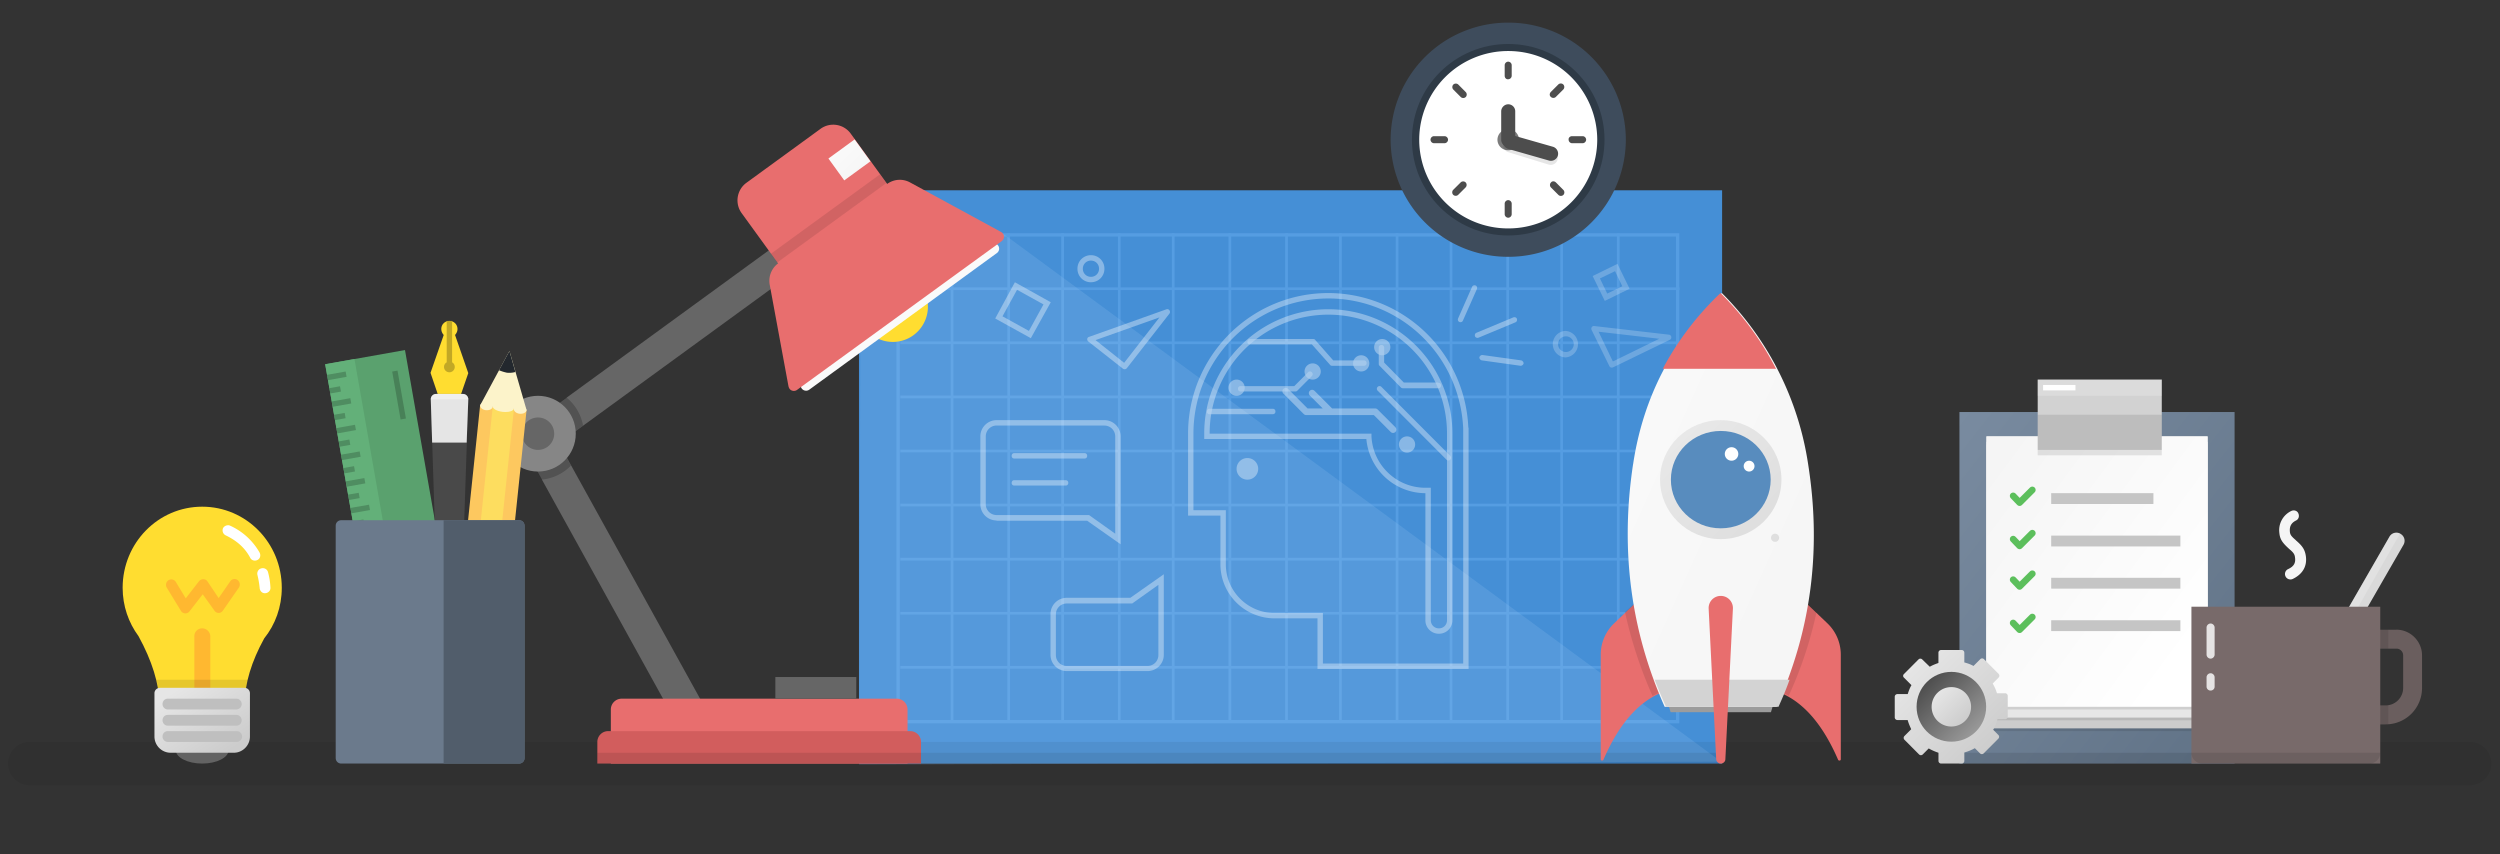<svg fill="none" xmlns="http://www.w3.org/2000/svg" viewBox="0 0 752 257">
  <rect x="0" y="0" width="752" height="257" fill="#333333" stroke="none"/>
  <path d="M258.38 57.24h259.63v172.44H258.38V57.24z" fill="#458FD6"/>
  <path opacity=".1" d="M518.01 226.43H258.38v3.25h259.63v-3.25z" fill="#000"/>
  <path d="M270.15 70.66v146.42h234.48V70.66H270.14z" stroke="#559DE2"/>
  <path d="M285.97 70.17h.81v147.07h-.81V70.17zM303 70.17h.82v147.07h-.81V70.17zM319.23 70.17h.82v147.07h-.82V70.17zM336.27 70.17h.81v147.07h-.8V70.17zM352.5 70.17h.81v147.07h-.81V70.17zM369.54 70.17h.81v147.07h-.81V70.17zM386.57 70.17h.82v147.07h-.81V70.17zM402.8 70.17h.81v147.07h-.8V70.17zM419.84 70.17h.81v147.07h-.81V70.17zM436.07 70.17h.8v147.07h-.8V70.17zM453.1 70.17h.82v147.07h-.82V70.17zM469.33 70.17h.81v147.07h-.8V70.17zM486.37 70.26h.81V217.4h-.81V70.26z" fill="#559DE2"/>
  <path d="M270.8 87.26v-.82h234.4v.82H270.8zM270.8 103.52v-.8h234.4v.8H270.8zM270.8 119.8v-.82h234.4v.81H270.8zM270.8 136.06v-.81h234.4v.81H270.8zM270.8 152.33v-.82h234.4v.82H270.8zM270.8 168.6v-.82h234.4v.82H270.8zM270.8 184.86v-.8h234.4v.8H270.8zM270.8 201.13v-.81h234.4v.81H270.8z" fill="#559DE2"/>
  <path opacity=".2" d="M301.7 70.26L517.7 229.1l-259.3.9.4-128.52 42.92-31.23z" fill="#97C5F1"/>
  <g opacity=".6">
    <path opacity=".6" d="M397.93 199.59h42.2v-70.77c-1.06-21.96-18.91-39.04-40.57-39.04a40.63 40.63 0 00-40.57 40.67v23.02h9.74v16.27c0 8.05 6.57 14.64 14.6 14.64h14.6v15.2zM396.31 186h-12.98a16.3 16.3 0 01-16.23-16.26v-14.65h-9.73v-24.64c0-23.35 18.9-42.3 42.19-42.3a42.23 42.23 0 0142.1 40.26c0 .17.09.25.09.41v72.4H396.3V186z" fill="#fff"/>
    <path opacity=".6" d="M414.4 117.52a.79.79 0 010-1.14.78.78 0 011.14 0l20.69 20.74c.32.32.32.81 0 1.14a.78.78 0 01-1.14 0l-20.69-20.74zM440.04 96.45c-.16.4-.65.57-1.05.4-.4-.16-.57-.65-.4-1.05l4.21-9.52c.16-.4.65-.57 1.06-.4.4.16.56.64.4 1.05l-4.22 9.52zM444.75 101.57c-.4.16-.9 0-1.06-.4-.16-.41 0-.9.4-1.06l11.12-4.64c.41-.16.9 0 1.06.4.16.41 0 .9-.4 1.07l-11.12 4.63zM445.72 108.4a.95.95 0 01-.73-.89c.08-.4.49-.73.9-.73l11.68 1.62c.4.09.73.5.73.9a.95.95 0 01-.9.73l-11.68-1.63z" fill="#fff"/>
    <path opacity=".6" d="M363.86 130.45h48.68v.81a16.25 16.25 0 0016.22 15.46h1.63v39.85a2.4 2.4 0 002.43 2.44 2.4 2.4 0 002.44-2.44v-56.12a35.74 35.74 0 00-35.7-35.8 35.74 35.74 0 00-35.7 35.8zm64.9 17.9A17.9 17.9 0 01411 132.06h-48.77v-1.62a37.37 37.37 0 0137.33-37.42 37.37 37.37 0 0137.32 37.42v56.12a4.02 4.02 0 01-4.06 4.07 4.02 4.02 0 01-4.06-4.07v-38.23z" fill="#fff"/>
    <path opacity=".6" d="M394.6 103.6h-18.57c-.49 0-.81-.32-.81-.8 0-.5.32-.82.8-.82h19c.24 0 .48.08.56.24l5.44 6.18h9.25c.48 0 .8.33.8.82 0 .49-.32.81-.8.81h-9.58c-.24 0-.49-.08-.57-.24l-5.51-6.19zM299.76 128a3.26 3.26 0 00-3.24 3.26v20.42a3.26 3.26 0 003.24 3.25h27.83l7.87 5.61v-29.28a3.26 3.26 0 00-3.25-3.25h-32.45zm0 28.56a4.89 4.89 0 01-4.87-4.88v-20.42c0-2.68 2.2-4.88 4.87-4.88h32.45c2.68 0 4.87 2.2 4.87 4.88v32.46l-10.06-7.08h-27.26v-.08zM320.86 200.32a3.26 3.26 0 01-3.25-3.25v-12.29a3.26 3.26 0 013.25-3.25h19.71l7.87-5.61v21.15a3.26 3.26 0 01-3.24 3.25h-24.34zm0-20.5a4.89 4.89 0 00-4.87 4.88v12.28c0 2.69 2.19 4.88 4.87 4.88h24.34c2.67 0 4.87-2.2 4.87-4.88v-24.24L340 179.82h-19.14z" fill="#fff"/>
    <path opacity=".6" d="M305.12 137.93c-.5 0-.81-.32-.81-.81 0-.49.32-.82.8-.82h21.1c.49 0 .81.33.81.82 0 .49-.32.81-.8.81h-21.1zM305.12 146.06c-.5 0-.81-.32-.81-.8 0-.5.32-.82.8-.82h15.42c.49 0 .81.32.81.81 0 .49-.32.81-.8.81h-15.42zM375.22 144.28a3.25 3.25 0 10-.01-6.5 3.25 3.25 0 000 6.5zM432.66 115.16c.48 0 .81.32.81.8 0 .5-.33.82-.81.82h-10.71a.74.74 0 01-.57-.24l-6.4-6.5a.74.74 0 01-.25-.58v-4.88c0-.49.32-.81.8-.81.5 0 .82.32.82.81v4.48l5.92 6.01h10.39v.09zM393.47 111.98a.78.78 0 011.14 0c.32.33.32.82 0 1.14l-4.38 4.4a.73.73 0 01-.57.24h-16.47c-.49 0-.81-.33-.81-.82 0-.48.32-.8.8-.8h16.15l4.14-4.16zM363.86 124.6c-.49 0-.81-.33-.81-.82 0-.49.32-.82.8-.82h19c.48 0 .8.33.8.82 0 .49-.32.81-.8.81h-19z" fill="#fff"/>
    <path opacity=".6" d="M371.97 119.06a2.44 2.44 0 100-4.88 2.44 2.44 0 000 4.88zM394.69 114.18a2.44 2.44 0 100-4.87 2.44 2.44 0 000 4.87zM409.3 111.74a2.44 2.44 0 10-.01-4.87 2.44 2.44 0 000 4.87zM415.78 106.86a2.44 2.44 0 100-4.88 2.44 2.44 0 000 4.88zM423.08 136.14a2.44 2.44 0 100-4.87 2.44 2.44 0 000 4.87z" fill="#fff"/>
    <path opacity=".6" d="M386.74 117.68l6.16 6.18h20.77l5.36 5.37M394.69 118.25l5.43 5.45" stroke="#fff" stroke-width="2" stroke-linecap="round" stroke-linejoin="round"/>
    <path opacity=".6" d="M327.35 102.71c-.49-.4-.4-1.22.24-1.38l23.29-8.3c.73-.24 1.38.65.89 1.3l-12.82 16.43a.87.87 0 01-1.14.17l-10.46-8.22zm10.79 6.43l10.63-13.67-19.23 6.83 8.6 6.84zM328.16 84.9a4.02 4.02 0 01-4.06-4.07 4.02 4.02 0 014.06-4.07 4.02 4.02 0 014.05 4.07 4.02 4.02 0 01-4.05 4.07zm0-1.63a2.4 2.4 0 002.43-2.44 2.4 2.4 0 00-2.43-2.44 2.4 2.4 0 00-2.44 2.44 2.4 2.4 0 002.44 2.44z" fill="#fff"/>
    <g opacity=".6" fill="#fff">
      <path opacity=".6" d="M478.74 99.21c-.24-.57.17-1.22.81-1.14l22.48 2.6c.81.09.97 1.23.24 1.55l-17.12 8.3c-.4.16-.89 0-1.05-.4l-5.36-10.9zm6.41 9.52l13.96-6.83-18.26-2.12 4.3 8.95zM470.87 107.51a3.99 3.99 0 010-7.97 3.99 3.99 0 010 7.97zm0-1.63a2.36 2.36 0 100-4.71 2.36 2.36 0 000 4.71zM483.45 88.31l4.54-2.2-2.19-4.55-4.54 2.2 2.19 4.55zm-4.38-5.28l7.46-3.66 3.65 7.48-7.46 3.66-3.65-7.48z"/>
    </g>
    <path opacity=".6" d="M305.93 87.17l-4.38 7.98 7.95 4.39 4.38-7.97-7.95-4.4zm-.65-2.27l10.79 6.02-6 10.81-10.71-5.93 5.92-10.9z" fill="#fff"/>
  </g>
  <path opacity=".06" d="M8.5 223.18h734.82a6.52 6.52 0 010 13.01H8.5a6.52 6.52 0 010-13.01z" fill="#000"/>
  <path d="M203.37 217.27l8.52-4.74-47.19-85.36-8.52 4.74 47.19 85.36z" fill="#666"/>
  <path opacity=".2" d="M171.73 140.05a14 14 0 01-8.84 4.22l-6.73-12.36 8.51-4.72 7.06 12.86z" fill="#000"/>
  <path d="M186.99 210.16h82.75a3.26 3.26 0 013.25 3.25v16.27h-89.25v-16.27a3.26 3.26 0 013.25-3.25z" fill="#E86E6E"/>
  <path d="M182.93 219.92h90.87a3.26 3.26 0 013.24 3.26v6.5h-97.36v-6.5a3.26 3.26 0 013.25-3.26z" fill="#D25D5D"/>
  <path d="M165.1 135.55l78.78-57.37-5.72-7.9-78.77 57.38 5.72 7.9z" fill="#666"/>
  <path opacity=".2" d="M175.38 128l-10.3 7.5-5.76-7.9 11.03-8.05a14.09 14.09 0 015.03 8.46z" fill="#000"/>
  <path d="M161.83 141.84c6.28 0 11.36-5.1 11.36-11.4 0-6.28-5.08-11.38-11.36-11.38-6.27 0-11.36 5.1-11.36 11.39 0 6.29 5.1 11.39 11.36 11.39z" fill="#868686"/>
  <path d="M257.57 203.65h-24.34v6.51h24.34v-6.5z" fill="#666"/>
  <path d="M274.76 100.83a10.6 10.6 0 002.35-14.77 10.53 10.53 0 00-14.74-2.34 10.6 10.6 0 00-2.34 14.77 10.53 10.53 0 0014.74 2.34z" fill="#FFDD30"/>
  <path d="M241.52 114.6l56.45-41.12a1.62 1.62 0 111.9 2.63l-56.45 41.11a1.62 1.62 0 11-1.9-2.63z" fill="#FAFAFA"/>
  <path d="M224.5 55l22.33-16.26a6.5 6.5 0 019.06 1.44l11.44 15.79-32.82 23.9-11.44-15.78A6.54 6.54 0 01224.5 55z" fill="#E86E6E"/>
  <path d="M249.19 47.68l7.88-5.74 4.76 6.58-7.88 5.74-4.76-6.58z" fill="url(#paint0_linear)"/>
  <path opacity=".1" d="M233.77 78.98l32.82-23.91-1.9-2.63-32.83 23.9 1.9 2.64z" fill="#000"/>
  <path d="M234.1 79.18l32.77-23.86a6.42 6.42 0 016.92-.42l27.32 14.87c.8.42 1.11 1.4.7 2.2-.16.21-.3.42-.5.57l-61.56 44.74c-.73.53-1.75.37-2.27-.36-.14-.2-.22-.44-.3-.69l-5.66-30.64a6.53 6.53 0 012.59-6.4z" fill="#E86E6E"/>
  <path opacity=".1" d="M277.04 226.43h-97.36v3.25h97.36v-3.25z" fill="#000"/>
  <path d="M161.83 135.33a4.87 4.87 0 100-9.75 4.87 4.87 0 000 9.75z" fill="#666"/>
  <path d="M672.17 123.94H589.4v105.74h82.76V123.94z" fill="url(#paint1_linear)"/>
  <path d="M664.05 133.7h-66.53v85.4h66.53v-85.4z" fill="#CCC"/>
  <path d="M664.05 131.26h-66.53v84.6h66.53v-84.6z" fill="#E6E6E6"/>
  <path d="M597.52 132.89h66.53v79.71h-66.53V132.9z" fill="#EBEBEB"/>
  <path d="M664.05 131.26h-66.53v81.34h66.53v-81.34z" fill="url(#paint2_linear)"/>
  <path d="M617 164.37v-3.26h38.86v3.26h-38.87zM617 177.06v-3.26h38.86v3.26h-38.87zM617 189.83v-3.26h38.86v3.26h-38.87zM617 151.6v-3.26h30.75v3.26H617z" fill="#C5C5C5"/>
  <path d="M650.26 114.18h-37.32v21.15h37.32v-21.15z" fill="#D2D2D2"/>
  <path opacity=".2" d="M650.26 114.18h-37.32v4.88h37.32v-4.88z" fill="#fff"/>
  <path d="M624.3 115.8h-9.74v1.63h9.74v-1.62z" fill="#fff"/>
  <path opacity=".1" d="M650.26 124.75h-37.32v10.58h37.32v-10.58zM650.26 135.33h-37.32v1.63h37.32v-1.63z" fill="#000"/>
  <path d="M664.05 212.6h-66.53v.81h66.53v-.8zM664.05 215.85h-66.53v.82h66.53v-.81zM664.05 219.1h-66.53v.82h66.53v-.81z" fill="#000" fill-opacity=".1"/>
  <path opacity=".1" d="M672.17 226.43H589.4v3.25h82.76v-3.25z" fill="#000"/>
  <path d="M605.56 149.16l1.94 2.03 3.82-3.82M605.56 162.17l1.94 2.03 3.82-3.82M605.56 174.37l1.94 2.03 3.82-3.82M605.56 187.39l1.94 2.03 3.82-3.82" stroke="#5CBF5C" stroke-width="2" stroke-linecap="round" stroke-linejoin="round"/>
  <path d="M583.08 199.42v-3.09c0-.49.4-.81.81-.81h6.17c.49 0 .81.4.81.81v2.93c.97.25 1.87.57 2.76 1.06l2.03-2.03a.78.78 0 011.13 0l4.38 4.39c.33.32.33.81 0 1.14l-1.78 1.79c.57.9.97 1.87 1.3 2.92h2.43c.49 0 .81.41.81.82v6.18c0 .49-.4.81-.8.81h-2.28c-.33 1.14-.73 2.2-1.3 3.17l1.54 1.55c.33.33.33.81 0 1.14l-4.38 4.4a.78.78 0 01-1.13 0l-1.55-1.55c-.97.57-2.02.97-3.16 1.3v2.52c0 .49-.4.81-.81.81h-6.17a.81.81 0 01-.8-.81v-2.44a15.9 15.9 0 01-2.93-1.3l-1.78 1.79a.78.78 0 01-1.14 0l-4.38-4.4a.79.79 0 010-1.13l2.03-2.04c-.4-.9-.81-1.79-1.06-2.76h-3.08a.81.81 0 01-.81-.82v-6.18c0-.49.4-.81.8-.81h3.1c.32-.98.64-1.87 1.13-2.69l-2.2-2.2c-.4-.32-.4-.8-.07-1.13l4.38-4.4a.78.78 0 011.13 0l2.27 2.2c.82-.49 1.7-.81 2.6-1.14z" fill="url(#paint3_linear)"/>
  <path d="M586.98 223.1c5.78 0 10.46-4.7 10.46-10.5s-4.68-10.5-10.46-10.5c-5.78 0-10.47 4.7-10.47 10.5s4.69 10.5 10.47 10.5z" fill="url(#paint4_linear)"/>
  <path d="M586.98 218.54a5.93 5.93 0 10-.02-11.86 5.93 5.93 0 00.01 11.86z" fill="url(#paint5_linear)"/>
  <path d="M97.8 109.56l24.02-4.26 17.7 100.92-24 4.25L97.8 109.56z" fill="#5AA16E"/>
  <path d="M115.54 210.47l8.8-1.56L106.62 108l-8.8 1.56 17.73 100.92z" fill="#63B079"/>
  <path opacity=".2" d="M120.5 126.18l1.6-.29-2.53-14.41-1.6.28 2.53 14.42z" fill="#000"/>
  <path d="M98.37 112.75l5.6-1 .28 1.6-5.6 1-.28-1.6zm1.4 8l5.61-.98.28 1.6-5.6.99-.28-1.6zm-.7-4l3.2-.56.29 1.6-3.2.56-.29-1.6zm1.41 8.01l3.2-.56.28 1.6-3.2.56-.28-1.6zm1.4 8.01l3.21-.56.28 1.6-3.2.57-.28-1.6zm1.42 8.01l3.2-.56.28 1.6-3.2.57-.28-1.6zm1.4 8.01l3.2-.56.29 1.6-3.2.57-.28-1.6zm-3.52-20.02l5.6-1 .29 1.6-5.6 1-.28-1.6zm1.41 8l5.6-.98.29 1.6-5.6 1-.29-1.61zm1.41 8.02l5.6-1 .29 1.61-5.6 1-.29-1.61zm1.4 8l5.61-.98.28 1.6-5.6 1-.28-1.61zm1.42 8.02l5.6-1 .28 1.61-5.6 1-.28-1.61zm-.7-4l3.2-.57.28 1.6-3.2.57-.29-1.6zm1.4 8l3.2-.56.28 1.6-3.2.57-.28-1.6zm1.4 8.01l3.21-.56.28 1.6-3.2.57-.28-1.6zm1.42 8.02l3.2-.57.28 1.6-3.2.57-.28-1.6zm1.4 8l3.2-.56.29 1.6-3.2.57-.28-1.6zm-3.52-20.02l5.6-1 .29 1.61-5.6 1-.29-1.61zm1.41 8.01l5.6-1 .29 1.61-5.6 1-.29-1.61zm1.41 8.01l5.6-1 .29 1.61-5.6 1-.29-1.61zm1.4 8.01l5.61-1 .28 1.61-5.6 1-.28-1.61zm1.42 8.01l5.6-.99.28 1.6-5.6 1-.28-1.6zm-.7-4l3.2-.57.28 1.6-3.2.57-.29-1.6zm1.4 8l3.2-.56.28 1.6-3.2.57-.28-1.6z" fill="#000" fill-opacity=".2"/>
  <path d="M144.42 121.9l13.97 1.47-10.18 97.31-13.98-1.47 10.19-97.32z" fill="#FDC85F"/>
  <path d="M148.22 122.3l6.38.67-10.2 97.31-6.38-.67 10.2-97.32z" fill="#FDDD5F"/>
  <path d="M144.44 121.89l8.8-16.32 5.16 17.8-13.97-1.48z" fill="#FCF3CA"/>
  <path d="M150.1 111.37l3.14-5.8 1.79 6.32c-.84.24-1.67.31-2.55.22a12.9 12.9 0 01-2.37-.74z" fill="#23282E"/>
  <path d="M148.24 122.26c-.07.71 1.27 1.44 3.01 1.63 1.74.18 3.21-.25 3.29-.97.07-.71-1.28-1.44-3.02-1.62-1.74-.19-3.2.25-3.28.96zM146.16 123.38c1.04.11 2-.36 2.07-1.09.07-.72-.75-1.38-1.8-1.5-1.05-.1-1.8.72-2 1.1-.07.73.68 1.38 1.72 1.5z" fill="#FCF3CA"/>
  <path d="M156.32 124.45c1.05.12 2-.36 2.07-1.09-.25-.68-.75-1.38-1.8-1.5-1.05-.1-2 .37-2.07 1.1 0 .73.75 1.38 1.8 1.5z" fill="#FCF3CA"/>
  <path d="M136.88 100.77l3.98 11.46-2.44 7.08h-6.49l-2.43-7.16 3.97-11.39a2.75 2.75 0 01-.73-1.78 2.4 2.4 0 012.44-2.44 2.4 2.4 0 012.43 2.44c0 .73-.32 1.3-.73 1.78z" fill="#FFDD30"/>
  <path d="M135.99 108.98c.49.24.81.81.81 1.38 0 .9-.73 1.63-1.62 1.63-.9 0-1.63-.73-1.63-1.63 0-.57.33-1.14.82-1.38V96.54h1.62v12.44z" fill="#C2A825"/>
  <path d="M131.2 118.5h8.03c.9 0 1.63.73 1.63 1.62v.08l-3.25 96.72h-4.87l-3.16-96.71a1.6 1.6 0 011.62-1.71c-.08 0-.08 0 0 0z" fill="#494949"/>
  <path d="M131.2 118.5h8.03c.9 0 1.63.73 1.63 1.62v.08l-.49 12.94h-10.38l-.41-12.93a1.6 1.6 0 011.62-1.71c-.08 0-.08 0 0 0z" fill="#E5E5E5"/>
  <path opacity=".4" d="M131.2 118.5h8.03c.9 0 1.63.73 1.63 1.62h-11.28c0-.9.65-1.62 1.62-1.62-.08 0-.08 0 0 0z" fill="#fff"/>
  <path d="M102.6 156.48h53.56c.89 0 1.62.73 1.62 1.62v69.96c0 .9-.73 1.62-1.63 1.62h-53.54c-.9 0-1.63-.73-1.63-1.62V158.1c0-.9.73-1.62 1.63-1.62z" fill="#6B7A8C"/>
  <path d="M133.44 156.48h22.72c.89 0 1.62.73 1.62 1.62v69.96c0 .9-.73 1.62-1.63 1.62h-22.71v-73.2z" fill="#515D6B"/>
  <path d="M60.82 229.68c4.4 0 7.95-1.82 7.95-4.06 0-2.25-3.56-4.07-7.95-4.07-4.39 0-7.95 1.82-7.95 4.07 0 2.24 3.56 4.06 7.95 4.06z" fill="#636363"/>
  <path d="M41.67 191.37c-3-4.06-4.78-9.1-4.78-14.56 0-13.5 10.7-24.4 23.93-24.4s23.94 10.9 23.94 24.4c0 5.78-1.95 11.06-5.28 15.21-3.81 6.92-5.84 13.5-5.92 19.77H48c-.16-6.18-2.27-13.02-6.33-20.42z" fill="#FFDD30"/>
  <path d="M60.82 189.01c1.3 0 2.44 1.06 2.44 2.44v15.46h-4.8v-15.46a2.33 2.33 0 012.36-2.44z" fill="#FFB830"/>
  <path d="M74.53 204.47c-.24 1.06-.48 2.2-.64 3.25H47.68c-.16-1.06-.4-2.11-.65-3.25h27.5z" fill="#000" fill-opacity=".1"/>
  <path d="M48.08 206.9h25.48c.9 0 1.62.74 1.62 1.63v13.02c0 2.68-2.19 4.88-4.87 4.88H51.33a4.89 4.89 0 01-4.87-4.88v-13.02c0-.89.73-1.62 1.62-1.62z" fill="url(#paint6_linear)"/>
  <path d="M50.52 210.16H71.2a1.63 1.63 0 010 3.25H50.5c-.88 0-1.61-.73-1.61-1.62 0-.9.65-1.63 1.62-1.63zM50.52 215.04H71.2a1.63 1.63 0 010 3.25H50.5c-.88 0-1.61-.73-1.61-1.62 0-.9.65-1.63 1.62-1.63zM50.52 219.92H71.2a1.63 1.63 0 010 3.26H50.5c-.88 0-1.61-.74-1.61-1.63 0-.9.65-1.63 1.62-1.63z" fill="#BFBFBF"/>
  <path d="M64.47 183.64c.65.98 1.95.98 2.6 0l4.79-6.91c.48-.73.32-1.7-.41-2.28a1.56 1.56 0 00-2.19.4l-3.49 5.05-3.33-4.96c-.56-.9-1.86-.97-2.6-.08l-3.97 5.12-3-4.96a1.58 1.58 0 00-2.19-.49 1.67 1.67 0 00-.49 2.28l4.22 6.91a1.56 1.56 0 002.6.17l3.97-5.13 3.5 4.88z" fill="#FFB830"/>
  <path d="M67.88 161.03a1.67 1.67 0 01-.81-2.11c.32-.73 1.38-1.14 2.1-.82a19.4 19.4 0 018.93 8.14c.4.81.17 1.79-.65 2.2-.8.4-1.78.16-2.19-.66-1.54-2.93-3.97-5.12-7.38-6.75zM77.45 173c-.24-.9.25-1.8 1.14-2.03.9-.25 1.79.24 2.03 1.13.4 1.47.65 3.01.73 4.64.08.9-.65 1.63-1.54 1.7-.9.09-1.63-.64-1.7-1.54a27.96 27.96 0 00-.66-3.9z" fill="#fff"/>
  <path d="M712.33 195.11v17.08h5.27a5.27 5.27 0 005.27-5.28v-9.76c0-1.14-.89-2.04-2.02-2.04h-8.52zm8.52-5.7c4.22 0 7.7 3.5 7.7 7.74v9.76c0 6.1-4.86 10.98-10.95 10.98h-10.95v-28.47h14.2z" fill="#6A5E5E"/>
  <path opacity=".1" d="M718.41 217.89H707.05v-28.47h11.36v5.7h-6.08v17.07h5.27c.24 0 .57 0 .81-.08v5.78z" fill="#000"/>
  <path d="M722.06 160.57a2.4 2.4 0 01.9 3.33l-34.08 59.17a2.39 2.39 0 01-3.33.9 2.4 2.4 0 01-.89-3.34l34.07-59.17a2.39 2.39 0 013.33-.9z" fill="#D9D9D9"/>
  <path d="M685.72 224.07c-.09 0-.09-.08-.17-.08a2.5 2.5 0 01-.89-3.34l34.08-59.13a2.4 2.4 0 013.16-.98l-36.18 63.53z" fill="#fff" fill-opacity=".2"/>
  <path d="M715.98 182.5h-56.8v47.18h56.8V182.5z" fill="#786A6A"/>
  <path d="M663.73 188.77c0-.65.56-1.22 1.22-1.22.64 0 1.21.57 1.21 1.22v8.13c0 .65-.57 1.22-1.21 1.22-.66 0-1.22-.57-1.22-1.22v-8.13zm0 14.97c0-.66.56-1.23 1.22-1.23.64 0 1.21.57 1.21 1.23v2.84c0 .57-.49 1.14-1.21 1.14a1.2 1.2 0 01-1.22-1.22v-2.76z" fill="#E5E3E3"/>
  <path d="M689.2 153.71a6.4 6.4 0 00-3.57 6.59c.17 1.95.98 3 2.76 4.64l.16.16c1.3 1.06 1.7 1.63 1.79 2.6.24 1.63-.33 2.69-2.11 3.5a1.63 1.63 0 00-.73 2.2c.4.8 1.38 1.13 2.2.73 3-1.47 4.37-3.9 3.88-7-.32-1.95-1.13-3-2.92-4.55l-.16-.17c-1.22-1.05-1.62-1.54-1.7-2.44-.16-1.62.4-2.68 1.86-3.41.82-.4 1.06-1.38.65-2.2-.32-.73-1.3-1.06-2.1-.65z" fill="#F5F5F5"/>
  <path opacity=".1" d="M715.98 226.43a3.26 3.26 0 01-3.25 3.25h-50.3a3.26 3.26 0 01-3.25-3.25h56.8z" fill="#000"/>
  <path d="M453.67 77.25a35.3 35.3 0 0035.38-35.22 35.3 35.3 0 00-35.38-35.22 35.3 35.3 0 00-35.37 35.22 35.3 35.3 0 0035.37 35.22z" fill="#3E4C5C"/>
  <path d="M453.67 70.83c16 0 28.97-12.9 28.97-28.8s-12.97-28.8-28.97-28.8c-16 0-28.96 12.9-28.96 28.8s12.97 28.8 28.96 28.8z" fill="#2E3A46"/>
  <path d="M453.67 68.71a26.73 26.73 0 0026.78-26.68 26.73 26.73 0 00-26.78-26.68 26.73 26.73 0 00-26.77 26.68 26.73 26.73 0 0026.77 26.68z" fill="#fff"/>
  <path d="M453.67 45.2a3.2 3.2 0 003.25-3.17 3.2 3.2 0 00-3.25-3.17 3.2 3.2 0 00-3.24 3.17 3.2 3.2 0 003.24 3.17z" fill="#7B7B7B"/>
  <path d="M453.67 18.55c.57 0 1.05.49 1.05 1.06v3.17c0 .57-.48 1.06-1.05 1.06-.57.08-1.06-.4-1.06-1.06v-3.17c0-.57.49-1.06 1.06-1.06zM453.67 60.2c.57 0 1.05.49 1.05 1.06v3.17c0 .57-.48 1.06-1.05 1.06-.57 0-1.06-.5-1.06-1.06v-3.17c0-.57.49-1.06 1.06-1.06zM477.11 42.02c0 .57-.49 1.06-1.06 1.06h-3.16c-.57 0-1.05-.5-1.05-1.06-.08-.57.4-1.06 1.05-1.06h3.17c.56 0 1.05.49 1.05 1.06zM435.57 42.02c0 .57-.49 1.06-1.06 1.06h-3.16c-.57 0-1.05-.5-1.05-1.06 0-.57.48-1.06 1.05-1.06h3.16c.57 0 1.06.49 1.06 1.06zM470.24 25.42c.4.4.4 1.1 0 1.5L468 29.15c-.4.4-1.1.4-1.5 0-.45-.35-.45-1.04 0-1.5l2.24-2.24c.4-.4 1.1-.4 1.5 0zM440.86 54.87c.4.4.4 1.09 0 1.5l-2.23 2.23c-.4.4-1.1.4-1.5 0-.4-.4-.4-1.09 0-1.5l2.24-2.23c.4-.4 1.1-.4 1.5 0zM470.26 58.63c-.4.4-1.09.4-1.49 0l-2.24-2.24c-.4-.4-.4-1.1 0-1.5.35-.46 1.04-.46 1.5 0l2.23 2.24c.4.4.4 1.1 0 1.5zM440.89 29.18c-.4.4-1.1.4-1.5 0l-2.23-2.24c-.4-.4-.4-1.1 0-1.5.4-.4 1.09-.4 1.5 0l2.23 2.25c.4.4.4 1.09 0 1.5zM453.67 31.37a2.1 2.1 0 012.11 2.12v8.54a2.1 2.1 0 01-2.1 2.12 2.1 2.1 0 01-2.12-2.12v-8.54c0-1.14.98-2.12 2.11-2.12z" fill="#4D4D4D"/>
  <path d="M452.21 43.09a2.17 2.17 0 012.68-1.47l12.17 3.75a2.18 2.18 0 011.46 2.68 2.17 2.17 0 01-2.68 1.46l-12.17-3.74a2.21 2.21 0 01-1.46-2.68z" fill="#000" fill-opacity=".1"/>
  <path d="M452.21 42.11a2.17 2.17 0 012.68-1.46l12.25 3.5a2.18 2.18 0 011.46 2.68 2.17 2.17 0 01-2.68 1.46l-12.25-3.5a2.17 2.17 0 01-1.46-2.68z" fill="#4D4D4D"/>
  <path d="M494.16 179.25l-8.68 8.3a13 13 0 00-3.98 9.35v31.48c0 .25.16.4.4.4.17 0 .33-.07.41-.24 5.03-11.63 11.52-18.54 19.48-20.9-3.17-14.32-5.68-23.75-7.63-28.39zM541.05 179.25l8.69 8.3a13 13 0 013.97 9.35v31.48c0 .25-.16.4-.4.4a.45.45 0 01-.41-.24c-5.03-11.63-11.52-18.54-19.47-20.9 3.16-14.32 5.68-23.75 7.63-28.39z" fill="#E86E6E"/>
  <path d="M501.79 211.79h31.64l-.73 2.44h-30.18l-.73-2.44z" fill="#9C9C9C"/>
  <path opacity=".1" d="M497.08 209.35a130.96 130.96 0 01-8.28-25.22l5.2-4.88c1.94 4.56 4.46 14 7.62 28.23-1.62.4-3.08 1.05-4.54 1.87zm49.33-25.22a120.25 120.25 0 01-8.36 25.14 18.44 18.44 0 00-4.38-1.8c3.17-14.23 5.68-23.58 7.63-28.22l5.1 4.88z" fill="#000"/>
  <path d="M491.24 139.64c3-20.1 11.93-37.25 26.7-51.49a92.1 92.1 0 0125.95 51.49c4.06 25.7.9 50.02-9.49 72.96h-33.67c-10.22-22.94-13.39-47.26-9.5-72.96z" fill="url(#paint7_linear)"/>
  <path d="M538.3 204.47c-.98 2.76-2.11 5.45-3.33 8.13h-33.83a143.06 143.06 0 01-3.41-8.13h40.57z" fill="#D3D3D3"/>
  <path d="M500.16 110.93a88.84 88.84 0 0117.37-22.78 89.92 89.92 0 0116.7 22.78h-34.07z" fill="#E86E6E"/>
  <path d="M517.6 162.17c10.09 0 18.26-8.01 18.26-17.9 0-9.88-8.17-17.89-18.25-17.89-10.09 0-18.26 8.01-18.26 17.9 0 9.88 8.17 17.89 18.26 17.89z" fill="url(#paint8_linear)"/>
  <path d="M517.6 158.92c8.3 0 15.02-6.56 15.02-14.64 0-8.1-6.72-14.65-15.01-14.65-8.3 0-15.01 6.56-15.01 14.65 0 8.08 6.72 14.64 15 14.64z" fill="#588CBE"/>
  <path d="M520.85 138.58a2.03 2.03 0 100-4.06 2.03 2.03 0 000 4.06zM526.13 141.84a1.62 1.62 0 100-3.25 1.62 1.62 0 000 3.25z" fill="#fff"/>
  <path opacity=".1" d="M533.83 162.98a1.22 1.22 0 100-2.43 1.22 1.22 0 000 2.43z" fill="#000"/>
  <path d="M517.6 179.25a3.64 3.64 0 013.66 3.66v.16l-2.27 45.31c0 .73-.65 1.3-1.38 1.3a1.4 1.4 0 01-1.38-1.3l-2.27-45.3a3.65 3.65 0 013.49-3.83h.16z" fill="#E86E6E"/>
  <defs>
    <linearGradient id="paint0_linear" x1="249.19" y1="47.68" x2="257.13" y2="56.02" gradientUnits="userSpaceOnUse">
      <stop stop-color="#FAFAFA"/>
      <stop offset="1" stop-color="#F5F5F5"/>
    </linearGradient>
    <linearGradient id="paint1_linear" x1="589.41" y1="123.94" x2="692.05" y2="204.27" gradientUnits="userSpaceOnUse">
      <stop stop-color="#798BA0"/>
      <stop offset="1" stop-color="#607286"/>
    </linearGradient>
    <linearGradient id="paint2_linear" x1="598.9" y1="136.6" x2="666.89" y2="186.99" gradientUnits="userSpaceOnUse">
      <stop offset=".02" stop-color="#F5F5F5"/>
      <stop offset=".98" stop-color="#fff"/>
    </linearGradient>
    <linearGradient id="paint3_linear" x1="574.41" y1="199.63" x2="599.74" y2="225.64" gradientUnits="userSpaceOnUse">
      <stop stop-color="#E6E6E6"/>
      <stop offset="1" stop-color="#CCC"/>
    </linearGradient>
    <linearGradient id="paint4_linear" x1="594.55" y1="220.04" x2="579.17" y2="205.05" gradientUnits="userSpaceOnUse">
      <stop stop-color="#999"/>
      <stop offset="1" stop-color="#4D4D4D"/>
    </linearGradient>
    <linearGradient id="paint5_linear" x1="582.6" y1="208.1" x2="591.37" y2="217.11" gradientUnits="userSpaceOnUse">
      <stop stop-color="#E6E6E6"/>
      <stop offset="1" stop-color="#CCC"/>
    </linearGradient>
    <linearGradient id="paint6_linear" x1="50.8" y1="208.88" x2="64.11" y2="229.05" gradientUnits="userSpaceOnUse">
      <stop stop-color="#E6E6E6"/>
      <stop offset="1" stop-color="#CCC"/>
    </linearGradient>
    <linearGradient id="paint7_linear" x1="487.11" y1="93.7" x2="580.23" y2="135.59" gradientUnits="userSpaceOnUse">
      <stop stop-color="#FAFAFA"/>
      <stop offset="1" stop-color="#F5F5F5"/>
    </linearGradient>
    <linearGradient id="paint8_linear" x1="499.35" y1="126.38" x2="533.92" y2="161.65" gradientUnits="userSpaceOnUse">
      <stop stop-color="#EAEAEA"/>
      <stop offset="1" stop-color="#DDD"/>
    </linearGradient>
  </defs>
</svg>